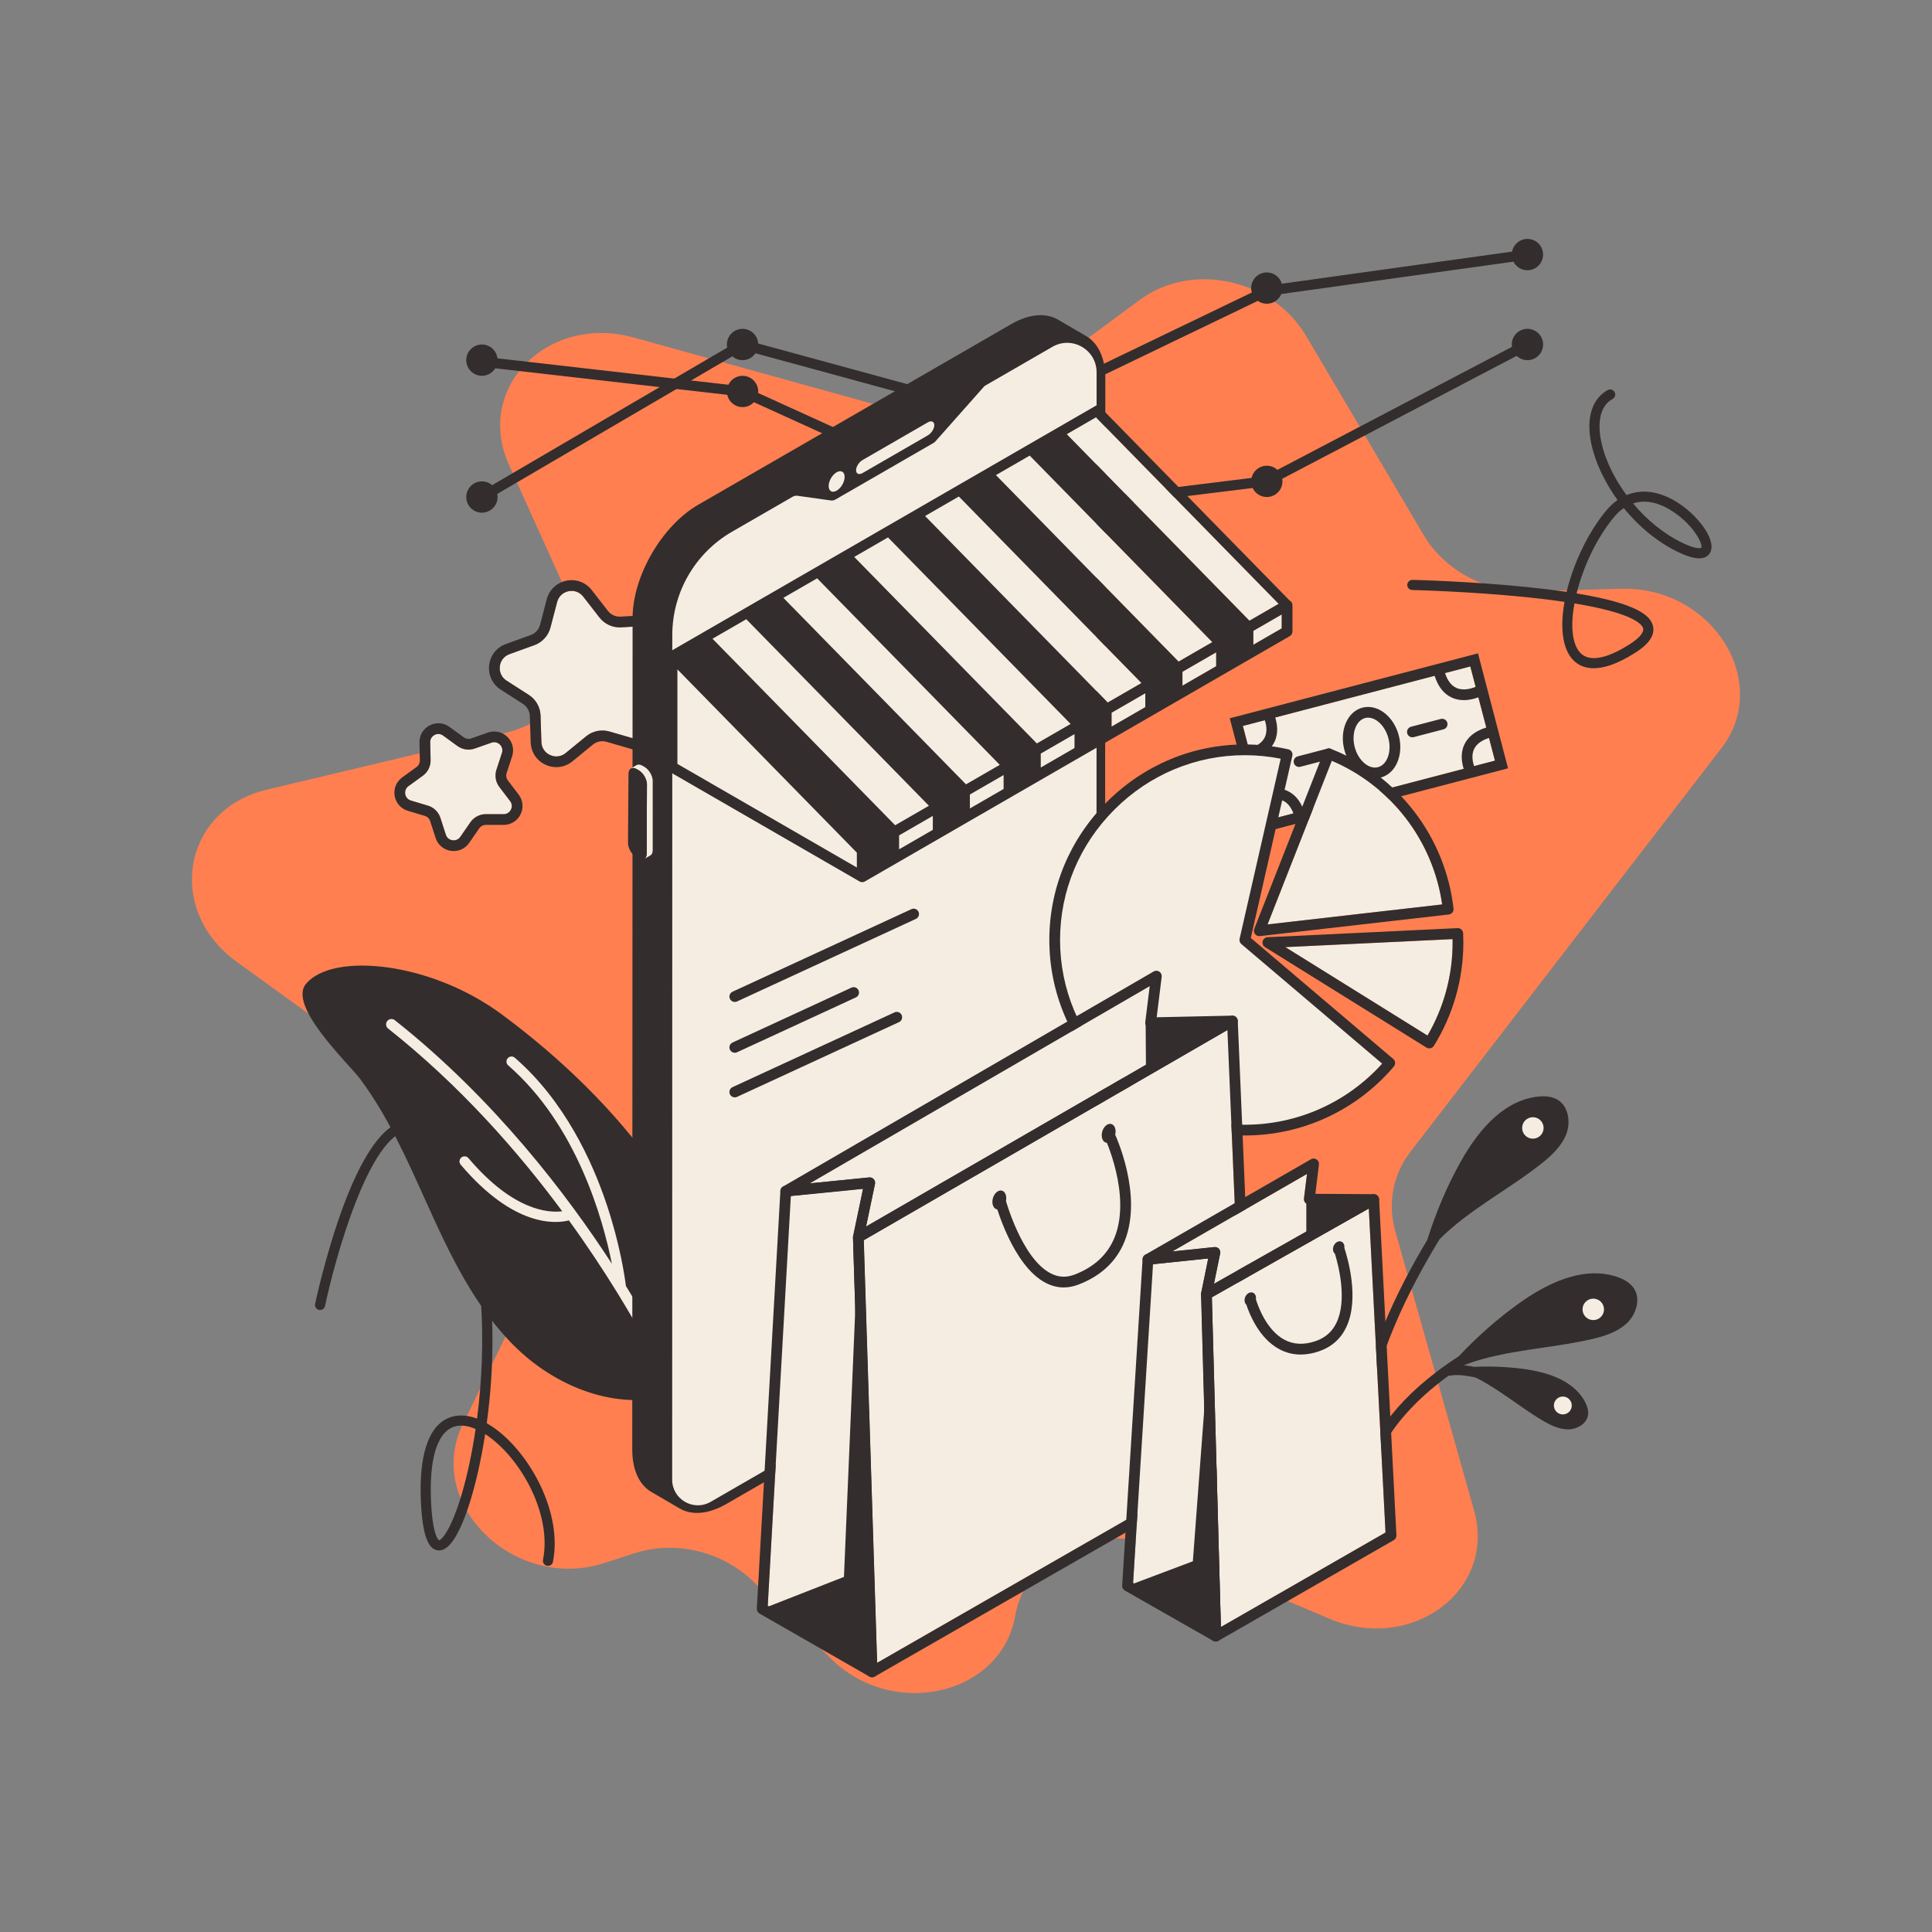 <svg xmlns="http://www.w3.org/2000/svg" xml:space="preserve" id="Onlineshoppingorder" x="0" y="0" version="1.1" viewBox="0 0 3000 3000" enable-background="new 0 0 3000 3000">
  <rect x="0" y="0" width="3000" height="3000" fill="#808080" stroke="none"/>
  <g fill="#332d2d" class="color000000 svgShape">
    <path d="M984.33,524.18l428.84,119.01c53.03,14.72,108.91,5.46,149.92-24.83l207.15-152.99
		c80.55-59.49,205.63-32.27,257.81,56.11l182.41,308.98c32.56,55.15,96.55,89.58,163.05,87.73l143.63-3.99
		c141.43-3.93,235.01,144.79,155.81,247.6l-483.19,627.21c-26.89,34.91-35.3,79.7-23.09,122.98l122.29,433.51
		c34.94,123.88-96.95,222.19-225.17,167.85l-258.73-109.64c-100.36-42.53-211.92,8.75-228.63,105.09l0,0
		c-21.43,123.56-189.91,162.5-286.7,66.25l-118.47-117.81c-48.27-48-121.88-66.02-185.61-45.43l-47.37,15.3
		c-139.65,45.12-279.65-92.09-219.71-215.34l113.88-234.18c31.12-64,8.06-142.12-55.55-188.12l-409.49-296.13
		c-111.05-80.31-83.8-236.07,46.73-267.13l371.26-88.35c93.66-22.29,141.11-114.43,102.73-199.47l-97.86-216.81
		C736.53,602.5,850.13,486.94,984.33,524.18z" fill="#ff7f50" class="colorff3939 svgShape"></path>
    <g fill="#332d2d" class="color000000 svgShape">
      <g fill="#332d2d" class="color000000 svgShape">
        <path d="M2371.8,371.01c-11.85,0-21.7,8.48-23.86,19.69l-357.51,49.84c-2.95-10.11-12.27-17.51-23.33-17.51
				c-13.43,0-24.31,10.89-24.31,24.31c0,2.39,0.36,4.7,1,6.88l-367.33,176.83c-4.46-5.38-11.19-8.81-18.72-8.81
				c-7.89,0-14.89,3.78-19.33,9.61l-361.14-98.47c-0.8-12.7-11.33-22.76-24.24-22.76c-13.43,0-24.31,10.89-24.31,24.31
				c0,1.65,0.17,3.27,0.48,4.83L764.17,753.39c-4.26-3.67-9.79-5.91-15.86-5.91c-13.43,0-24.31,10.89-24.31,24.31
				c0,13.43,10.89,24.31,24.31,24.31c13.43,0,24.31-10.89,24.31-24.31c0-1.65-0.17-3.26-0.48-4.83l365.01-213.63
				c4.26,3.67,9.79,5.91,15.86,5.91c8.37,0,15.75-4.23,20.12-10.67l360.28,98.24c0.14,13.3,10.96,24.05,24.3,24.05
				c13.43,0,24.31-10.89,24.31-24.31c0-0.24-0.03-0.47-0.04-0.7l371.1-178.65c3.96,2.79,8.78,4.45,13.99,4.45
				c10.17,0,18.87-6.25,22.5-15.11l360.53-50.25c4.01,7.91,12.2,13.34,21.68,13.34c13.43,0,24.31-10.89,24.31-24.31
				C2396.11,381.9,2385.23,371.01,2371.8,371.01z" fill="#332d2d" class="color000000 svgShape"></path>
        <path d="M2371.8,510.62c-13.43,0-24.31,10.89-24.31,24.31c0,1.26,0.13,2.49,0.31,3.69l-364.25,190.99
				c-4.33-3.99-10.1-6.45-16.46-6.45c-11.59,0-21.26,8.11-23.7,18.96l-359.06,44.35c-3.9-8.21-12.25-13.9-21.94-13.9
				c-6.01,0-11.51,2.19-15.75,5.81l-369.42-168.16c0.07-0.78,0.12-1.56,0.12-2.36c0-13.43-10.89-24.31-24.31-24.31
				c-9.69,0-18.03,5.68-21.94,13.88l-358.63-41.01c-1.4-12.1-11.66-21.5-24.14-21.5c-13.43,0-24.31,10.89-24.31,24.31
				c0,13.43,10.89,24.31,24.31,24.31c8.79,0,16.46-4.68,20.74-11.67l360.23,41.19c2.39,10.92,12.1,19.1,23.74,19.1
				c6.96,0,13.22-2.94,17.65-7.63l367.89,167.46c-0.32,1.57-0.49,3.2-0.49,4.87c0,13.43,10.89,24.31,24.31,24.31
				c11.63,0,21.34-8.17,23.73-19.08l358.97-44.33c3.88,8.27,12.26,14.01,22,14.01c13.43,0,24.31-10.89,24.31-24.31
				c0-1.37-0.14-2.71-0.36-4.01l364.06-190.89c4.36,4.12,10.22,6.67,16.69,6.67c13.43,0,24.31-10.89,24.31-24.31
				C2396.11,521.51,2385.23,510.62,2371.8,510.62z" fill="#332d2d" class="color000000 svgShape"></path>
      </g>
      <g fill="#332d2d" class="color000000 svgShape">
        <path d="M1013.68,1116.68l-14.9-38.17c-4.76-12.2-3.21-25.95,4.14-36.79l23-33.91c5.05-7.45,5.41-16.56,0.97-24.38
				c-4.44-7.83-12.51-12.2-21.43-11.66l-40.9,2.37c-13.05,0.72-25.67-4.96-33.71-15.3l-25.14-32.35c-4.5-5.78-11.01-8.95-18.03-8.95
				c-1.6,0-3.22,0.17-4.86,0.5c-8.81,1.81-15.44,8.08-17.71,16.78l-10.38,39.63c-3.32,12.67-12.65,22.88-24.96,27.33l-38.54,13.92
				c-8.46,3.06-14.11,10.22-15.11,19.15c-1,8.94,2.92,17.17,10.49,22.03l34.49,22.12c11.02,7.07,17.85,19.11,18.28,32.19l1.33,40.95
				c0.29,8.99,5.35,16.58,13.54,20.29c8.19,3.72,17.24,2.53,24.19-3.17l31.69-25.96c10.13-8.3,23.7-11.08,36.26-7.44l39.36,11.39
				c8.65,2.5,17.42,0.03,23.48-6.61C1015.28,1134.03,1016.95,1125.06,1013.68,1116.68z" fill="#f5ede1" class="colorffffff svgShape"></path>
        <path d="M1039.7,1017.17c8.56-12.62,9.2-28.7,1.67-41.97c-7.53-13.26-21.71-20.97-36.89-20.07l-40.9,2.37
				c-7.55,0.44-14.91-2.88-19.59-8.89l-25.14-32.35c-9.36-12.04-24.44-17.63-39.39-14.56c-14.94,3.07-26.62,14.13-30.49,28.89
				l-10.38,39.63c-1.93,7.36-7.35,13.29-14.5,15.88l-38.54,13.92c-14.34,5.18-24.31,17.81-26.02,32.97
				c-1.7,15.16,5.21,29.68,18.05,37.92l34.49,22.12c6.4,4.11,10.37,11.1,10.62,18.7l1.33,40.95c0.49,15.24,9.43,28.63,23.31,34.93
				c5.31,2.41,10.93,3.6,16.5,3.6c8.99,0,17.86-3.08,25.14-9.05l31.69-25.96c5.88-4.82,13.75-6.44,21.07-4.32l39.36,11.39
				c14.65,4.24,30.14-0.12,40.42-11.38c10.28-11.26,13.23-27.08,7.69-41.29l-14.9-38.17c-2.77-7.09-1.87-15.08,2.4-21.37
				L1039.7,1017.17z M985.73,1147.28l-39.36-11.39c-12.57-3.64-26.13-0.86-36.26,7.44l-31.69,25.96c-6.96,5.7-16,6.88-24.19,3.17
				c-8.19-3.72-13.25-11.3-13.54-20.29l-1.33-40.95c-0.42-13.09-7.25-25.12-18.28-32.19l-34.49-22.12
				c-7.57-4.86-11.49-13.09-10.49-22.03c1-8.94,6.65-16.1,15.11-19.15l38.54-13.92c12.32-4.45,21.65-14.67,24.96-27.33l10.38-39.63
				c2.28-8.7,8.9-14.98,17.71-16.78c1.63-0.33,3.26-0.5,4.86-0.5c7.02,0,13.53,3.17,18.03,8.95l25.14,32.35
				c8.04,10.34,20.67,16.02,33.71,15.3l40.9-2.37c8.92-0.55,16.99,3.83,21.43,11.66c4.44,7.82,4.08,16.94-0.97,24.38l-23,33.91
				c-7.35,10.83-8.9,24.59-4.14,36.79l14.9,38.17c3.27,8.38,1.6,17.35-4.47,23.99C1003.15,1147.31,994.37,1149.78,985.73,1147.28z" fill="#332d2d" class="color000000 svgShape"></path>
      </g>
      <g fill="#332d2d" class="color000000 svgShape">
        <path d="M775.45,1222.1c-5.86-7.68-7.57-17.75-4.57-26.93l8.51-26.03c1.54-4.69,0.34-9.56-3.19-13.01
				c-3.53-3.45-8.42-4.54-13.08-2.9l-25.84,9.08c-9.11,3.21-19.21,1.72-27.02-3.97l-22.13-16.14c-2.25-1.64-4.83-2.48-7.44-2.48
				c-2,0-4.02,0.49-5.92,1.49c-4.38,2.29-6.91,6.6-6.8,11.54l0.65,27.38c0.23,9.66-4.3,18.81-12.13,24.47l-22.19,16.06
				c-4,2.89-5.89,7.53-5.07,12.4c0.83,4.87,4.14,8.62,8.88,10.03l26.24,7.84c9.26,2.76,16.56,9.91,19.53,19.1l8.41,26.06
				c1.52,4.7,5.34,7.93,10.22,8.65c4.88,0.73,9.47-1.28,12.28-5.34l15.57-22.53c5.48-7.94,14.51-12.67,24.15-12.67
				c0.02,0,0.04,0,0.06,0l27.38,0.05c0.01,0,0.02,0,0.03,0c4.93,0,9.17-2.63,11.36-7.05c2.19-4.42,1.71-9.41-1.28-13.33
				L775.45,1222.1z" fill="#f5ede1" class="colorffffff svgShape"></path>
        <path d="M805.32,1233.76l-16.62-21.77c-2.53-3.32-3.27-7.67-1.97-11.64l8.51-26.03c3.5-10.7,0.67-22.23-7.37-30.1
				c-8.05-7.87-19.63-10.43-30.25-6.71l-25.84,9.08c-3.94,1.39-8.3,0.74-11.68-1.72l-22.13-16.14c-9.09-6.63-20.93-7.51-30.91-2.29
				c-9.97,5.22-16,15.45-15.73,26.7l0.65,27.38c0.1,4.17-1.86,8.13-5.24,10.57l-22.19,16.06c-9.12,6.6-13.61,17.59-11.73,28.68
				c1.88,11.09,9.75,19.99,20.53,23.21l26.24,7.84c4,1.2,7.16,4.28,8.44,8.26l8.41,26.06c3.46,10.71,12.52,18.38,23.65,20.02
				c1.46,0.22,2.91,0.32,4.36,0.32c9.55,0,18.51-4.63,24.06-12.67l15.57-22.53c2.37-3.43,6.27-5.48,10.44-5.48c0.01,0,0.02,0,0.03,0
				l27.38,0.05c0.02,0,0.04,0,0.06,0c11.23,0,21.3-6.25,26.29-16.31C813.29,1254.53,812.15,1242.7,805.32,1233.76z M793.35,1257.21
				c-2.19,4.41-6.43,7.05-11.36,7.05c-0.01,0-0.02,0-0.03,0l-27.38-0.05c-0.02,0-0.04,0-0.06,0c-9.64,0-18.66,4.73-24.15,12.67
				l-15.57,22.53c-2.81,4.06-7.41,6.07-12.28,5.34c-4.89-0.72-8.7-3.95-10.22-8.65l-8.41-26.06c-2.97-9.2-10.27-16.34-19.53-19.1
				l-26.24-7.84c-4.73-1.42-8.05-5.16-8.88-10.03c-0.82-4.87,1.07-9.5,5.07-12.4l22.19-16.06c7.83-5.67,12.36-14.82,12.13-24.47
				l-0.65-27.38c-0.12-4.94,2.42-9.25,6.8-11.54c1.9-1,3.92-1.49,5.92-1.49c2.6,0,5.18,0.83,7.44,2.48l22.13,16.14
				c7.81,5.7,17.91,7.18,27.02,3.97l25.84-9.08c4.66-1.64,9.55-0.55,13.08,2.9c3.53,3.45,4.72,8.32,3.19,13.01l-8.51,26.03
				c-3,9.19-1.3,19.25,4.57,26.93l16.62,21.77C795.07,1247.8,795.55,1252.78,793.35,1257.21z" fill="#332d2d" class="color000000 svgShape"></path>
      </g>
      <g fill="#332d2d" class="color000000 svgShape">
        <path d="M2216.15,1925.53c13.76-43.56,30.75-83.48,51.43-120.65c33.82-60.75,72.86-94.88,116.11-101.53c1-0.15,2-0.29,3-0.41
				c13.43-1.67,24.35,0.04,32.46,5.09c16.62,10.37,19.78,34.76,13.22,52.35c-7.42,19.91-24.69,35.37-40.59,47.85
				c-19.61,15.39-40.85,29.54-61.36,43.22c-26.35,17.56-53.61,35.72-78.08,56.91c-5.92,5.12-11.54,10.39-16.89,15.77
				c-46.57,75.91-101.12,183.94-113.86,289.58c-2.72,22.56-3.06,41.42-2.32,56.51c13.83-40.81,50.37-102.3,145.78-164.1
				c29.79-31.56,60.87-58.83,93.9-82.46c56.56-40.43,106.46-54.58,148.38-42.09c0.97,0.29,1.93,0.59,2.89,0.91
				c12.85,4.24,21.99,10.46,27.16,18.49c10.59,16.48,3,39.88-10.45,52.97c-15.23,14.82-37.45,21.41-57.17,25.88
				c-24.31,5.52-49.56,9.22-73.96,12.81c-31.33,4.6-63.74,9.35-94.92,18.02c-9.7,2.7-19.07,5.82-28.1,9.28
				c-0.01,0-0.01,0.01-0.02,0.01c4.66,0.46,10.06,1.23,16.29,2.47c26.69-1.12,52.31-0.03,77.3,3.37
				c47.08,6.4,78.53,22.75,93.52,48.61c0.35,0.6,0.69,1.2,1.01,1.81c4.41,8.13,6.04,15.51,4.84,21.92
				c-2.46,13.16-17.2,21.24-30.02,21.44c-14.52,0.24-28.65-6.9-40.56-13.92c-14.68-8.65-28.97-18.64-42.78-28.29
				c-17.74-12.4-36.08-25.22-55.65-35.53c-1.87-0.98-3.75-1.93-5.62-2.85c-26.28-5.86-37.02-3.22-37.55-3.08
				c-1.38,0.44-2.79,0.45-4.12,0.15c-56.47,41.18-86.2,80.44-101.75,109.24c-22.75,42.14-20.87,71.47-20.84,71.85
				c0.01,0.14-0.01,0.28-0.01,0.43c0.01,0.28,0.01,0.56-0.02,0.83c-0.02,0.25-0.05,0.5-0.1,0.74c-0.04,0.25-0.1,0.5-0.17,0.74
				c-0.07,0.25-0.15,0.49-0.25,0.73c-0.09,0.23-0.19,0.46-0.3,0.68c-0.11,0.23-0.24,0.44-0.37,0.66c-0.14,0.22-0.28,0.43-0.44,0.63
				c-0.15,0.19-0.31,0.38-0.47,0.56c-0.18,0.19-0.36,0.37-0.55,0.54c-0.19,0.17-0.39,0.32-0.6,0.47c-0.2,0.14-0.4,0.28-0.62,0.41
				c-0.24,0.14-0.5,0.27-0.76,0.38c-0.13,0.06-0.24,0.14-0.37,0.19c-0.08,0.03-0.15,0.03-0.23,0.05c-0.5,0.17-1.02,0.3-1.56,0.37
				c-0.11,0.01-0.22,0.05-0.33,0.06c-0.02,0-0.04,0.01-0.06,0.01c-0.58,0.05-1.15,0.01-1.7-0.06c-0.07-0.01-0.14,0-0.21-0.01
				c0,0,0,0-0.01,0c0,0,0,0-0.01,0c-0.6-0.1-1.17-0.29-1.72-0.51c-0.12-0.05-0.24-0.1-0.36-0.16c-0.54-0.25-1.05-0.55-1.51-0.91
				c-0.06-0.05-0.11-0.11-0.18-0.16c-0.42-0.35-0.79-0.74-1.13-1.17c-0.08-0.1-0.16-0.19-0.23-0.29c-0.35-0.5-0.65-1.03-0.88-1.61
				c-0.02-0.05-0.05-0.08-0.07-0.13c-0.58-1.49-14-37.36-5.86-107.16C2117.93,2108.97,2169.82,2002.67,2216.15,1925.53z" fill="#332d2d" class="color000000 svgShape"></path>
        <circle cx="2380.23" cy="1751.46" r="16.67" fill="#f5ede1" class="colorffffff svgShape"></circle>
        <circle cx="2474.03" cy="2033.17" r="16.67" fill="#f5ede1" class="colorffffff svgShape"></circle>
        <circle cx="2426.76" cy="2182.43" r="13.89" fill="#f5ede1" class="colorffffff svgShape"></circle>
      </g>
      <g fill="#332d2d" class="color000000 svgShape">
        <path d="M1018.86,1814.86c38.36,53.87,70.86,111.9,95.77,174.07c12.63,31.53,23.47,66.25,14.44,98.99
				c-9.86,35.76-42.09,61.75-76.88,74.62c-84.99,31.44-183.24-5.29-248.77-67.88c-65.53-62.59-105.03-146.97-142.27-229.58
				c-29.32-65.04-58.57-131.15-101.25-188.8c-18.29-24.71-114.87-115.06-84.13-149.32c41.78-48.29,192.66-33.84,303.48,48.25
				C870.52,1642.82,953.26,1722.75,1018.86,1814.86z" fill="#332d2d" class="color000000 svgShape"></path>
        <path d="M601.33,1585.46c2.85-3.61,8.1-4.22,11.7-1.36c155.23,122.86,268.4,272.63,336.01,376.63
				c0.37,0.57,0.72,1.13,1.09,1.69c-14.07-70.31-54.76-215.68-161.01-308.08c-3.28-2.85-3.63-7.83-0.78-11.11
				c2.85-3.28,7.83-3.63,11.11-0.78c77.68,67.55,120.58,161.62,142.89,228.64c20.42,61.33,27.69,110.68,29.58,125.79
				c58.09,94.22,87.56,161.58,87.88,162.33c1.83,4.22-0.11,9.13-4.33,10.96c-0.04,0.02-0.08,0.03-0.12,0.05
				c-4.19,1.75-9.03-0.19-10.85-4.38c-0.63-1.46-29.28-66.48-86.07-158.63c-0.33-0.43-0.62-0.89-0.86-1.39
				c-20.93-33.89-45.66-71.41-74.17-110.76c-20.78,5.23-85.48,10.79-168.02-86.55c-2.82-3.32-2.4-8.28,0.91-11.1
				c3.32-2.82,8.29-2.41,11.1,0.91c68.86,81.2,123.3,85.32,145.63,82.54c-69.13-93.42-159.2-195.76-270.35-283.74
				C599.09,1594.31,598.48,1589.07,601.33,1585.46z" fill="#f5ede1" class="colorffffff svgShape"></path>
      </g>
      <g fill="#332d2d" class="color000000 svgShape">
        <g fill="#332d2d" class="color000000 svgShape">
          <path d="M982.28,960.04c-0.17-64.82,45.42-143.67,101.76-176.18l486.04-280.48c28.36-16.37,54.07-17.89,72.63-7.1l43.44,25.35
					c0.05,0.03,0.1,0.06,0.15,0.09l0.28,0.16l0,0.01c18.31,10.65,29.67,33.26,29.76,65.46l-0.51,1291.27
					c0.17,64.73-45.42,143.67-101.76,176.19l-486.03,280.48c-28.36,16.36-54.05,17.86-72.61,7.06l-0.01,0.01l-43.88-25.59
					c-18.32-10.65-29.68-33.3-29.77-65.46L982.28,960.04z" fill="#332d2d" class="color000000 svgShape"></path>
          <path d="M1136.64,825.68l94.28-54.41c2.22-1.28,4.81-1.79,7.35-1.43l51.66,7.25c2.54,0.36,5.13-0.14,7.35-1.43
					l152.28-87.86c1.07-0.62,2.04-1.41,2.86-2.33l75.14-84.72c0.82-0.93,1.79-1.71,2.86-2.33l103.8-59.9
					c30.48-17.59,68.56,4.41,68.56,39.6l-0.19,1302.6c-0.01,65.34-34.87,125.71-91.46,158.37l-79.38,45.82l-299.72,172.94
					l-128.57,74.21c-26.56,15.33-59.76-3.84-59.75-34.51l0.19-1311.33C1043.93,919.98,1079.27,858.78,1136.64,825.68z" fill="none"></path>
          <path d="M1103.48,2332.06l128.57-74.21l299.72-172.94l79.38-45.82c56.59-32.66,91.45-93.04,91.46-158.37
					l0.19-1302.6c0-35.19-38.08-57.18-68.56-39.6l-103.8,59.9c-1.07,0.62-2.04,1.41-2.86,2.33l-75.14,84.72
					c-0.82,0.93-1.79,1.71-2.86,2.33l-152.28,87.86c-2.22,1.28-4.81,1.78-7.35,1.43l-51.66-7.25c-2.54-0.36-5.13,0.15-7.35,1.43
					l-94.28,54.41c-57.37,33.11-92.71,94.31-92.72,160.54l-0.19,1311.33C1043.72,2328.22,1076.92,2347.39,1103.48,2332.06z" fill="#f5ede1" class="colorffffff svgShape"></path>
          <path d="m1440.67 676.07-101.26 58.45c-5.58 3.22-10.1 1.31-10.1-4.27 0-5.58 4.52-12.71 10.1-15.93l101.26-58.45c5.58-3.22 10.1-1.31 10.1 4.27C1450.77 665.72 1446.25 672.85 1440.67 676.07zM1006.43 1195.61c1.98 2.26 3.67 4.92 4.9 7.71 1.4 3.16 2.2 6.48 2.2 9.53l-.01 107.33c-.01 4.02-1.42 6.84-3.68 8.16l-9.18 5.32c2.27-1.32 3.68-4.14 3.69-8.16l.01-107.33c.01-3.05-.8-6.37-2.2-9.53-1.23-2.78-2.92-5.45-4.9-7.7-1.67-1.9-3.55-3.52-5.55-4.67l-3.49-2.01c-3.51-2.03-6.7-2.21-9.02-.86l9.17-5.33c2.31-1.35 5.51-1.16 9.02.86l3.49 2.01C1002.88 1192.09 1004.77 1193.71 1006.43 1195.61z" fill="#f5ede1" class="colorffffff svgShape"></path>
          <path d="M1004.68,1218.28l-0.78,107.33c-0.08,8.1-5.77,11.28-12.78,7.16l-3.47-2.04c-6.95-4.08-12.57-13.9-12.49-22l0.78-107.33
					c0.08-8.01,5.83-11.23,12.78-7.16l3.47,2.04C999.21,1200.4,1004.76,1210.27,1004.68,1218.28z" fill="#332d2d" class="color000000 svgShape"></path>
          <path d="M1299.09,733.38c-6.85,3.95-12.38,13.54-12.36,21.41c0.02,7.87,5.59,11.05,12.44,7.1
					c6.85-3.95,12.39-13.54,12.37-21.41C1311.51,732.6,1305.94,729.42,1299.09,733.38z" fill="#f5ede1" class="colorffffff svgShape"></path>
          <g fill="#332d2d" class="color000000 svgShape">
            <path d="M1439.61,2070.74c1.2-0.24,2.33-0.36,3.34-0.36c1.97,0,3.5,0.45,4.26,1.3c1.13,1.27,1.13,4.15,0.01,7.5
						c-3.42,10.27-15.77,21.16-26.44,23.31c-3.53,0.71-6.44,0.35-7.58-0.95c-1.12-1.27-1.13-4.15-0.01-7.5
						C1416.66,2083.61,1428.77,2072.93,1439.61,2070.74z" fill="#f5ede1" class="colorffffff svgShape"></path>
            <path d="M1401.4,2111.98c3.82,4.32,9.52,6.61,16.14,6.61c2.04,0,4.17-0.22,6.36-0.66c16.25-3.28,33.06-18.11,38.27-33.77
						c2.97-8.92,1.82-17.27-3.16-22.91c-5-5.66-13.21-7.83-22.5-5.95c-16.24,3.28-33.04,18.11-38.26,33.77
						C1395.27,2098,1396.42,2106.35,1401.4,2111.98z M1413.18,2094.05c3.48-10.45,15.58-21.12,26.43-23.31
						c1.2-0.24,2.33-0.36,3.34-0.36c1.97,0,3.5,0.45,4.26,1.3c1.13,1.27,1.13,4.15,0.01,7.5c-3.42,10.27-15.77,21.16-26.44,23.31
						c-3.53,0.71-6.44,0.35-7.58-0.95C1412.07,2100.28,1412.06,2097.4,1413.18,2094.05z" fill="#332d2d" class="color000000 svgShape"></path>
          </g>
        </g>
        <g fill="#332d2d" class="color000000 svgShape">
          <polygon points="1330.52 1347.06 1051.88 1186.19 1051.88 1039.43 1330.52 1323.99" fill="#f5ede1" class="colorffffff svgShape"></polygon>
          <path d="M1998.57,939.71" fill="none" stroke="#bfbaba" stroke-width="5.669" stroke-linecap="round" stroke-miterlimit="10" class="colorStroke000000 svgStroke"></path>
          <g fill="#332d2d" class="color000000 svgShape">
            <rect width="0" height="405.36" x="1358.2" y="870.44" fill="none"></rect>
            <rect width="0" height="405.36" x="1520.68" y="776.63" transform="rotate(-44.398 1520.71 979.38)" fill="none"></rect>
            <polygon points="1369.66 908.94 1610.02 1154.41 1610.02 1154.41" fill="none"></polygon>
            <rect width="0" height="21.63" x="1616.1" y="1170.15" fill="none"></rect>
            <polygon points="1051.88 1186.19 1330.52 1347.06 1330.52 1323.99 1051.88 1039.43" fill="none"></polygon>
            <polygon points="1882.52 997.08 1882.52 997.08 1756.25 868.13" fill="none"></polygon>
            <polygon points="1106.38 991.83 1282.62 1171.81 1106.38 991.83" fill="none"></polygon>
            <polygon points="1169.29 972.23 1158.83 961.54 1158.83 961.54" fill="none"></polygon>
            <polygon points="1842.36 864.03 1940.09 963.84 1940.09 963.84" fill="none"></polygon>
            <rect width="0" height="405.36" x="1578.25" y="743.4" fill="none"></rect>
            <polygon points="1598.92 707.45 1546.47 737.74 1830.07 1027.37 1882.52 997.08 1756.25 868.13" fill="#f5ede1" class="colorffffff svgShape"></polygon>
            <polygon points="1836.1 1064.75 1888.48 1034.5 1888.48 1012.89 1836.1 1043.13" fill="#f5ede1" class="colorffffff svgShape"></polygon>
            <polygon points="1106.38 991.83 1282.62 1171.81 1389.97 1281.46 1442.43 1251.17 1169.29 972.23 1158.83 961.54" fill="#f5ede1" class="colorffffff svgShape"></polygon>
            <polygon points="1396.09 1318.82 1448.48 1288.57 1448.48 1266.93 1396.09 1297.17" fill="#f5ede1" class="colorffffff svgShape"></polygon>
            <polygon points="1772.5 1060.61 1488.9 770.98 1436.45 801.26 1720.05 1090.89" fill="#f5ede1" class="colorffffff svgShape"></polygon>
            <polygon points="1726.02 1128.31 1778.4 1098.06 1778.4 1076.44 1726.02 1106.68" fill="#f5ede1" class="colorffffff svgShape"></polygon>
            <polygon points="1985.5 937.63 1701.91 648 1656.49 674.22 1842.36 864.03 1940.09 963.84" fill="#f5ede1" class="colorffffff svgShape"></polygon>
            <polygon points="1946.18 979.57 1946.18 1001.18 1990.23 975.75 1990.23 954.14" fill="#f5ede1" class="colorffffff svgShape"></polygon>
            <polygon points="1662.48 1124.13 1378.88 834.5 1326.42 864.78 1369.66 908.94 1610.02 1154.41" fill="#f5ede1" class="colorffffff svgShape"></polygon>
            <polygon points="1616.1 1191.78 1668.48 1161.53 1668.48 1139.91 1616.1 1170.15" fill="#f5ede1" class="colorffffff svgShape"></polygon>
            <polygon points="1552.45 1187.65 1268.85 898.02 1216.4 928.3 1500 1217.93" fill="#f5ede1" class="colorffffff svgShape"></polygon>
            <polygon points="1506.02 1255.34 1558.4 1225.1 1558.4 1203.46 1506.02 1233.7" fill="#f5ede1" class="colorffffff svgShape"></polygon>
            <path d="M2002.73,932.49c-0.11-0.07-0.24-0.09-0.36-0.15l-297.76-304.09l-662.69,382.6c-0.52,0.1-1.03,0.24-1.53,0.44
						c-3.14,1.28-5.18,4.33-5.18,7.72V1191c0,2.98,1.59,5.73,4.17,7.22l295.31,170.49c1.29,0.74,2.73,1.12,4.17,1.12
						s2.88-0.37,4.17-1.12l659.71-380.93c2.58-1.49,4.17-4.24,4.17-7.22v-40.85C2006.9,936.73,2005.31,933.98,2002.73,932.49z
						 M1946.18,1001.18v-21.61l44.05-25.43v21.61L1946.18,1001.18z M1882.52,997.08l-52.45,30.28l-283.6-289.63l52.45-30.28
						l157.33,160.68L1882.52,997.08L1882.52,997.08z M1778.4,1098.06l-52.38,30.25v-21.63l52.38-30.24V1098.06z M1169.29,972.23
						l273.14,278.94l-52.45,30.28l-107.36-109.64l-176.24-179.99v0l52.45-30.28l0,0L1169.29,972.23z M1330.52,1347.06
						l-278.64-160.87v-146.76l278.64,284.56V1347.06z M1448.48,1288.57l-52.38,30.25v-21.65l52.38-30.24V1288.57z M1216.4,928.3
						L1216.4,928.3l52.45-30.28l283.6,289.63l-52.45,30.28h0L1216.4,928.3z M1558.4,1225.1l-52.38,30.25v-21.64l52.38-30.24V1225.1z
						 M1369.66,908.94l-43.24-44.16l52.45-30.28l0,0l283.6,289.63h0l-52.45,30.28h0L1369.66,908.94z M1668.48,1161.53l-52.38,30.25
						v0v-21.63l0,0l52.38-30.24V1161.53z M1436.45,801.26L1436.45,801.26l52.45-30.28l283.6,289.63l-52.45,30.28l0,0L1436.45,801.26
						z M1888.48,1034.5l-52.38,30.25v-21.62l52.38-30.24V1034.5z M1842.36,864.03l-185.87-189.82l45.41-26.22l283.6,289.63
						l-45.41,26.22v0L1842.36,864.03z" fill="#332d2d" class="color000000 svgShape"></path>
          </g>
        </g>
      </g>
      <g fill="#332d2d" class="color000000 svgShape">
        <rect width="365.04" height="151.17" x="1943.11" y="1078.61" transform="rotate(-14.662 2125.531 1154.17)" fill="#f5ede1" class="colorffffff svgShape"></rect>
        <path d="M2021.19,1276.87l264.83-69.28c0.01,0,0.02-0.01,0.04-0.01l55.63-14.55l-46.69-178.5l-385.41,100.82l46.69,178.5
				L2021.19,1276.87C2021.18,1276.88,2021.18,1276.88,2021.19,1276.87C2021.19,1276.88,2021.19,1276.87,2021.19,1276.87z
				 M1998.39,1227.76c-16.48-7.18-33.86-1.93-41.84,1.31l-13.16-50.3c18.24-5.33,30.41-14.73,36.19-27.97
				c5.9-13.52,3.42-27.63,0.56-36.67l247.53-64.75c5.43,17.13,14.61,28.62,27.35,34.18c6.05,2.64,12.23,3.6,18.02,3.6
				c9.19,0,17.38-2.42,22.56-4.41l12.28,46.94c-17.32,5.41-28.93,14.63-34.53,27.47c-5.89,13.52-3.42,27.63-0.56,36.67
				l-248.13,64.91C2019.14,1243.38,2010.33,1232.97,1998.39,1227.76z M2288.96,1189.6c-2.12-6.33-4.3-16.66-0.32-25.78
				c3.5-8.04,11.41-14.06,23.48-17.97l9.23,35.28L2288.96,1189.6z M2291.35,1066.49c-5.04,2.16-18.3,6.79-29.74,1.75
				c-7.92-3.49-13.88-11.26-17.79-23.09l39.26-10.27L2291.35,1066.49z M1963.98,1118.36c2.12,6.33,4.31,16.66,0.32,25.78
				c-3.66,8.39-12.15,14.57-25.14,18.47l-9.25-35.34L1963.98,1118.36z M1960.82,1245.38c3.67-1.71,18.44-7.82,30.99-2.3
				c7.18,3.16,12.73,9.88,16.62,19.91l-40.24,10.53L1960.82,1245.38z" fill="#332d2d" class="color000000 svgShape"></path>
        <path d="M2134.97 1208.56c-8.96 0-17.98-3.39-26.11-9.93-10.13-8.15-17.73-20.39-21.41-34.45-7.83-29.93 4.77-59.24 28.08-65.35 23.32-6.11 48.66 13.29 56.49 43.23l0 0c3.68 14.06 3.04 28.45-1.8 40.52-5.19 12.93-14.52 21.75-26.29 24.83C2140.98 1208.18 2137.98 1208.56 2134.97 1208.56zM2124.34 1114.38c-1.55 0-3.08.19-4.59.58-14.18 3.71-21.59 24.32-16.18 45 2.78 10.63 8.37 19.75 15.74 25.68 6.64 5.34 13.89 7.34 20.4 5.64 6.52-1.71 11.86-7 15.03-14.91 3.52-8.78 3.93-19.46 1.15-30.09C2151.06 1127.8 2137.33 1114.38 2124.34 1114.38zM2017.16 1190.91c-3.7 0-7.08-2.48-8.06-6.23-1.16-4.45 1.5-9.01 5.95-10.17l46.2-12.08c4.45-1.15 9.01 1.5 10.17 5.95 1.16 4.45-1.5 9.01-5.95 10.17l-46.2 12.08C2018.57 1190.82 2017.86 1190.91 2017.16 1190.91zM2193.16 1144.87c-3.7 0-7.08-2.48-8.06-6.23-1.16-4.45 1.5-9.01 5.95-10.17l46.2-12.08c4.45-1.16 9.01 1.5 10.17 5.95 1.16 4.45-1.5 9.01-5.95 10.17l-46.2 12.08C2194.57 1144.78 2193.86 1144.87 2193.16 1144.87z" fill="#332d2d" class="color000000 svgShape"></path>
      </g>
      <g fill="#332d2d" class="color000000 svgShape">
        <g fill="#332d2d" class="color000000 svgShape">
          <path d="M1932.98,1459.57l225.04,191.13c-56.07,66.01-138.43,104.12-225.04,104.12
					c-161.97,0-295.25-133.28-295.25-295.25s133.28-295.25,295.25-295.25c22.1,0,44.12,2.48,65.67,7.39L1932.98,1459.57z" fill="#f5ede1" class="colorffffff svgShape"></path>
          <path d="M1932.98,1763.15c-80.56,0-156.65-31.72-214.26-89.33c-57.6-57.6-89.33-133.69-89.33-214.26
					c0-80.56,31.72-156.65,89.33-214.26s133.69-89.33,214.26-89.33c22.69,0,45.4,2.56,67.52,7.6c4.49,1.02,7.29,5.49,6.27,9.98
					l-64.54,282.92l221.18,187.86c3.51,2.98,3.94,8.24,0.95,11.75C2106.59,1724.13,2022.25,1763.15,1932.98,1763.15z
					 M1932.98,1172.65c-76.11,0-148.01,29.99-202.47,84.45c-54.45,54.45-84.45,126.36-84.45,202.47s29.99,148.01,84.45,202.47
					c54.46,54.45,126.36,84.45,202.47,84.45c81.58,0,158.81-34.48,213.2-94.91l-218.6-185.66c-2.37-2.01-3.42-5.17-2.73-8.2
					l63.79-279.61C1970.34,1174.49,1951.65,1172.65,1932.98,1172.65z" fill="#332d2d" class="color000000 svgShape"></path>
        </g>
        <g fill="#332d2d" class="color000000 svgShape">
          <path d="M2068.03,1181.4l-99.79,254.04l271.16-31.04c-7.01-48.7-26.45-94.85-56.49-133.94
					C2152.87,1231.38,2113.28,1200.71,2068.03,1181.4z" fill="#f5ede1" class="colorffffff svgShape"></path>
          <path d="M2257.03,1410.77c-6.27-54.74-27.32-106.77-60.9-150.46c-33.58-43.69-78.43-77.43-129.72-97.58
					c-4.29-1.69-9.12,0.43-10.8,4.71l-107.95,274.81c-1.07,2.72-0.63,5.81,1.15,8.12c1.59,2.06,4.04,3.26,6.61,3.26
					c0.31,0,0.63-0.02,0.95-0.05l293.34-33.57c2.2-0.25,4.2-1.36,5.58-3.1C2256.65,1415.17,2257.28,1412.97,2257.03,1410.77z
					 M1968.24,1435.44l99.79-254.04c45.25,19.31,84.84,49.97,114.88,89.06c30.04,39.09,49.48,85.23,56.49,133.94L1968.24,1435.44z" fill="#332d2d" class="color000000 svgShape"></path>
        </g>
        <g fill="#332d2d" class="color000000 svgShape">
          <path d="M2255.57,1458.25l-259.76,12.42l220.81,137.38c25.54-43.83,39-93.58,39-144.43
					C2255.62,1461.83,2255.6,1460.04,2255.57,1458.25z" fill="#f5ede1" class="colorffffff svgShape"></path>
          <path d="M2271.94,1449.12c-0.22-4.6-4.04-8.17-8.72-7.92l-294.91,14.1c-3.64,0.17-6.75,2.7-7.67,6.23s0.57,7.25,3.66,9.17
					l250.69,155.97c1.37,0.85,2.89,1.26,4.39,1.26c2.78,0,5.5-1.39,7.08-3.93c29.98-48.17,45.82-103.63,45.82-160.37
					C2272.29,1458.79,2272.17,1453.91,2271.94,1449.12z M1995.81,1470.67l259.76-12.42c0.04,1.79,0.05,3.58,0.05,5.37
					c0,50.84-13.46,100.6-39,144.43L1995.81,1470.67z" fill="#332d2d" class="color000000 svgShape"></path>
        </g>
      </g>
      <g fill="#332d2d" class="color000000 svgShape">
        <g fill="#332d2d" class="color000000 svgShape">
          <path d="M1786.81,1596.47c-2.37,0.15-4.74-0.95-6.36-2.75s-2.38-4.21-2.09-6.61l6.91-55.8l-527.61,306.19
					l92.04-9.25c0.28-0.03,0.56-0.04,0.83-0.04c2.35,0,4.61,1,6.2,2.76c1.78,1.97,2.5,4.68,1.96,7.28l-13.88,66.34l536.6-310.15
					L1786.81,1596.47z" fill="#f5ede1" class="colorffffff svgShape"></path>
          <path d="M1921.7,1583.18c-1.01-3.61-4.29-6.09-8.02-6.09c-0.06,0-0.12,0-0.18,0l-117.41,2.51l7.79-62.89
					c0.39-3.14-1.04-6.23-3.68-7.98c-2.64-1.74-6.04-1.84-8.78-0.26l-575.49,333.97c-3.39,1.97-4.95,6.04-3.75,9.77
					c1.21,3.74,4.89,6.1,8.76,5.73l119.09-11.97l-15.37,73.46c-0.67,3.22,0.61,6.53,3.27,8.46c1.45,1.05,3.17,1.58,4.89,1.58
					c1.44,0,2.88-0.37,4.17-1.12l580.85-335.72C1921.14,1590.74,1922.72,1586.84,1921.7,1583.18z M1358.68,1838.25
					c0.54-2.6-0.18-5.3-1.96-7.28c-1.59-1.77-3.84-2.76-6.2-2.76c-0.28,0-0.56,0.01-0.83,0.04l-92.04,9.25l527.61-306.19l-6.91,55.8
					c-0.3,2.4,0.46,4.82,2.09,6.61s3.99,2.9,6.36,2.75l94.6-2.02l-536.6,310.15L1358.68,1838.25z" fill="#332d2d" class="color000000 svgShape"></path>
        </g>
        <g fill="#332d2d" class="color000000 svgShape">
          <path d="M1324.67,1919.44l15.35-73.33l-111.99,11.14l-35.88,636.37l153.18,87.85l-20.83-660.06
					C1324.47,1920.75,1324.53,1920.09,1324.67,1919.44z" fill="#f5ede1" class="colorffffff svgShape"></path>
          <path d="M1341.18,1921.88l17.48-83.49c0.54-2.6-0.18-5.3-1.96-7.28c-1.77-1.98-4.38-2.98-7.03-2.72l-130.4,12.97
					c-4.09,0.41-7.26,3.73-7.5,7.82l-36.57,648.63c-0.18,3.15,1.44,6.13,4.17,7.7l170.59,97.84c1.28,0.74,2.72,1.1,4.15,1.1
					c1.49,0,2.97-0.4,4.29-1.19c2.59-1.56,4.13-4.39,4.04-7.41L1341.18,1921.88z M1192.15,2493.62l35.88-636.37l111.99-11.14
					l-15.35,73.33c-0.14,0.65-0.19,1.31-0.17,1.97l20.83,660.06L1192.15,2493.62z" fill="#332d2d" class="color000000 svgShape"></path>
        </g>
        <polygon points="1183.57 2498.31 1310.5 2448.6 1332.82 1921.14 1354.13 2596.13" fill="#332d2d" class="color000000 svgShape"></polygon>
        <polygon points="1778.96 1589.2 1779.44 1656.15 1890.9 1591.8" fill="#332d2d" class="color000000 svgShape"></polygon>
        <g fill="#332d2d" class="color000000 svgShape">
          <polygon points="1341.31 1925.87 1362.03 2582 1933.55 2253.94 1905.93 1599.53" fill="#f5ede1" class="colorffffff svgShape"></polygon>
          <path d="M1922,1585.07c-0.12-2.91-1.76-5.55-4.31-6.95c-2.56-1.4-5.66-1.37-8.18,0.09l-580.85,335.72
					c-2.66,1.54-4.26,4.41-4.16,7.48l21.31,674.99c0.09,2.92,1.71,5.59,4.27,7.01c1.26,0.71,2.66,1.06,4.06,1.06
					c1.43,0,2.86-0.37,4.15-1.11l587.96-337.49c2.7-1.55,4.31-4.47,4.18-7.58L1922,1585.07z M1362.03,2582l-20.72-656.13
					l564.62-326.34l27.63,654.41L1362.03,2582z" fill="#332d2d" class="color000000 svgShape"></path>
        </g>
        <g fill="#332d2d" class="color000000 svgShape">
          <path d="M1731.87 1752.94c1.68 7.2-1.6 16.12-7.31 19.94-5.71 3.81-11.71 1.07-13.38-6.13-1.68-7.2 1.59-16.12 7.31-19.94C1724.21 1743 1730.2 1745.74 1731.87 1752.94zM1562.08 1856.44c1.68 7.2-1.6 16.12-7.31 19.93-5.71 3.81-11.71 1.07-13.38-6.13-1.68-7.2 1.59-16.12 7.31-19.94C1554.42 1846.5 1560.41 1849.24 1562.08 1856.44z" fill="#332d2d" class="color000000 svgShape"></path>
        </g>
        <path d="M1651.78,1999.12c-9.42,0-18.68-2.31-27.7-6.92c-51.98-26.58-78.1-122.49-79.18-126.55c-1.19-4.45,1.45-9.01,5.9-10.2
				c4.45-1.18,9.01,1.45,10.2,5.9c0.25,0.93,25.29,92.82,70.68,116.02c11.96,6.11,24.02,6.71,36.84,1.81
				c30.58-11.66,51.53-31.17,62.28-57.97c26.31-65.6-15.35-154.73-15.78-155.62c-1.97-4.16-0.21-9.13,3.95-11.1
				c4.15-1.96,9.12-0.21,11.1,3.94c1.86,3.91,45.23,96.51,16.22,168.93c-12.55,31.32-36.71,53.99-71.83,67.39
				C1666.83,1997.67,1659.25,1999.12,1651.78,1999.12z" fill="#332d2d" class="color000000 svgShape"></path>
      </g>
      <line x1="1140.97" x2="1418.7" y1="1547.49" y2="1419.31" fill="#fff"></line>
      <path d="M1140.98 1555.83c-3.15 0-6.17-1.8-7.57-4.84-1.93-4.18-.11-9.13 4.07-11.06l277.73-128.18c4.17-1.94 9.13-.11 11.06 4.07 1.93 4.18.11 9.13-4.07 11.06l-277.73 128.18C1143.33 1555.58 1142.15 1555.83 1140.98 1555.83zM1400.07 1576.08c-1.93-4.18-6.89-6.01-11.06-4.07l-251.54 116.09c-4.18 1.93-6 6.88-4.07 11.06 1.41 3.05 4.42 4.84 7.57 4.84 1.17 0 2.36-.25 3.49-.77L1396 1587.14C1400.18 1585.21 1402 1580.26 1400.07 1576.08zM1333.11 1537.7c-1.93-4.18-6.89-6.01-11.06-4.07l-184.57 85.19c-4.18 1.93-6 6.88-4.07 11.06 1.41 3.05 4.42 4.84 7.57 4.84 1.17 0 2.36-.25 3.49-.77l184.57-85.19C1333.21 1546.83 1335.04 1541.88 1333.11 1537.7zM2474.69 1037.66c-16.07 0-26.59-6.65-33.42-14.44-14.92-17.05-19.06-48.81-11.9-88.64-17.4-2.57-37.28-5.05-59.98-7.36-88.17-8.98-175.61-11.02-176.48-11.04-4.35-.1-7.79-3.7-7.7-8.05.09-4.35 3.77-7.69 8.05-7.7.88.02 88.86 2.07 177.64 11.11 23.23 2.37 43.68 4.9 61.72 7.55.17-.69.34-1.39.51-2.09 11.22-45.3 34.04-91.74 61.04-124.22 5.44-6.55 11.34-12.01 17.62-16.37-1.48-2.04-2.94-4.11-4.36-6.2-24.19-35.38-38.56-73.73-39.41-105.19-.75-27.78 9.34-48.84 28.42-59.31 3.81-2.09 8.6-.7 10.69 3.12 2.09 3.81.7 8.6-3.12 10.69-17.48 9.59-20.66 29.81-20.25 45.07.83 30.57 16.21 69.28 41.91 104.19 25.33-10.53 55.03-5.62 84.55 15.08 29.77 20.87 55.58 56.7 45.03 74.72-6.8 11.62-23.37 11.21-49.24-1.22-31.11-14.94-60.54-38.84-84.6-68.42-6.28 4.27-11.31 9.32-15.13 13.91-27.37 32.93-48.14 77.95-58.17 118.66 96.67 15.86 114.48 35.42 118.45 49.8 5.9 21.38-20.22 37.78-28.81 43.17C2510.58 1031.55 2490.09 1037.66 2474.69 1037.66zM2444.79 936.98c-6.05 33.11-4.1 61.66 8.33 75.87 16.9 19.31 50.81 4.29 76.27-11.7 15.98-10.04 23.8-19.14 22-25.65C2549.77 969.64 2536.86 952.14 2444.79 936.98zM2535.84 781.73c20.88 24.99 47.13 47.09 77 61.44 23.17 11.12 28.8 7.5 28.83 7.46 3.15-5.39-10.98-33.19-40.48-53.87C2573.96 777.66 2552.23 776.27 2535.84 781.73zM850.93 2431.43c-.5 0-1.02-.05-1.53-.15-4.27-.84-7.04-4.99-6.2-9.25 13.65-69.12-31.95-152.31-82.03-189.75-2.29-1.71-4.92-3.57-7.82-5.42-12.68 81.73-34.34 150.42-55.67 172.55-8.9 9.23-16.59 8.94-21.49 7.06-8.72-3.34-20.56-15.23-22.82-79.7-1.61-45.99 3.91-104.71 39.41-123.28 13.81-7.22 30.26-7.35 47.98-.7 14.69-113.13 12.42-254.95-34.19-364.29-24.13-56.61-49.13-85.26-72.58-83.03-60.33 5.92-113.79 198.71-129.29 272.5-.9 4.26-5.08 6.98-9.33 6.09-4.26-.9-6.98-5.07-6.09-9.33.14-.68 14.61-69.02 38.65-137.42 33.15-94.32 68.31-143.95 104.52-147.5 31.76-3.14 60.74 27.15 88.61 92.53 51.64 121.14 46.53 266.84 38.88 342.91-1.18 11.71-2.56 23.3-4.12 34.69 4.87 2.77 9.8 6.02 14.77 9.73 53.9 40.29 102.89 130.28 88.05 205.41C857.9 2428.84 854.61 2431.43 850.93 2431.43zM716.1 2213.67c-5.48 0-10.9 1.11-16.02 3.79-22.03 11.52-33.03 50.15-30.97 108.77 2.12 60.43 12.62 65.51 12.73 65.55-.03-.01 3.47-.47 9.86-10.2 17.07-26 35.66-86.87 46.84-162.69C731.41 2215.82 723.71 2213.67 716.1 2213.67z" fill="#332d2d" class="color000000 svgShape"></path>
      <g fill="#332d2d" class="color000000 svgShape">
        <g fill="#332d2d" class="color000000 svgShape">
          <polygon points="1881.78 2014.42 1895.76 2526.44 2151.44 2379.65 2125.49 1876.55" fill="#f5ede1" class="colorffffff svgShape"></polygon>
          <path d="M2141.44,1862.23c-0.15-2.88-1.78-5.48-4.31-6.88c-2.53-1.39-5.6-1.37-8.12,0.05l-259.8,146.98
					c-2.68,1.52-4.31,4.4-4.23,7.48l14.49,530.98c0.08,2.93,1.7,5.6,4.25,7.04c1.27,0.71,2.67,1.07,4.08,1.07
					c1.43,0,2.86-0.37,4.15-1.11l272.22-156.29c2.72-1.56,4.33-4.52,4.17-7.66L2141.44,1862.23z M1895.76,2526.44l-13.98-512.02
					l243.7-137.87l25.95,503.1L1895.76,2526.44z" fill="#332d2d" class="color000000 svgShape"></path>
        </g>
        <g fill="#332d2d" class="color000000 svgShape">
          <path d="M1865.15,2007.97l10.99-53.85l-85.73,8.95l-30.97,494.81l119.69,68.24l-14.15-516.26
					C1864.97,2009.23,1865.02,2008.59,1865.15,2007.97z" fill="#f5ede1" class="colorffffff svgShape"></path>
          <path d="M1881.68,2010.37l13.07-64.05c0.53-2.6-0.21-5.3-1.99-7.26c-1.78-1.96-4.38-2.98-7.04-2.69l-104.05,10.86
					c-4.05,0.42-7.2,3.71-7.45,7.77l-31.73,507.03c-0.2,3.17,1.43,6.19,4.19,7.76l137.07,78.14c1.28,0.73,2.7,1.09,4.13,1.09
					c1.48,0,2.97-0.4,4.28-1.19c2.58-1.55,4.13-4.37,4.05-7.38L1881.68,2010.37z M1759.44,2457.89l30.97-494.81l85.73-8.95
					l-10.99,53.85c-0.13,0.62-0.18,1.26-0.17,1.89l14.15,516.26L1759.44,2457.89z" fill="#332d2d" class="color000000 svgShape"></path>
        </g>
        <polygon points="1750.83 2462.54 1887.81 2540.62 1875.98 2108.41 1852.27 2424.35" fill="#332d2d" class="color000000 svgShape"></polygon>
        <g fill="#332d2d" class="color000000 svgShape">
          <path d="M2026.81,1867.56c-1.57-1.79-2.3-4.16-2.01-6.52l4.69-38.17l-208.81,120.29l65.05-6.79
					c0.29-0.03,0.58-0.05,0.87-0.05c2.34,0,4.58,0.98,6.17,2.73c1.78,1.97,2.52,4.67,1.99,7.27l-9.62,47.04l216.64-122.56
					l-68.77-0.42C2030.64,1870.38,2028.38,1869.35,2026.81,1867.56z" fill="#f5ede1" class="colorffffff svgShape"></path>
          <path d="M2141.18,1860.56c-0.95-3.65-4.24-6.21-8.02-6.24l-90.68-0.55l5.58-45.45c0.39-3.14-1.04-6.22-3.67-7.96
					c-2.63-1.74-6.03-1.85-8.76-0.27l-257.26,148.2c-3.41,1.96-4.98,6.05-3.77,9.79c1.21,3.74,4.87,6.16,8.79,5.72l92.76-9.68
					l-11.01,53.84c-0.65,3.2,0.62,6.49,3.26,8.41c1.45,1.06,3.17,1.59,4.9,1.59c1.41,0,2.83-0.36,4.1-1.08l259.8-146.98
					C2140.5,1868.05,2142.13,1864.22,2141.18,1860.56z M1885.15,1993.37l9.62-47.04c0.53-2.6-0.21-5.3-1.99-7.27
					c-1.59-1.75-3.84-2.73-6.17-2.73c-0.29,0-0.58,0.01-0.87,0.05l-65.05,6.79l208.81-120.29l-4.69,38.17
					c-0.29,2.36,0.44,4.73,2.01,6.52c1.57,1.78,3.83,2.82,6.21,2.83l68.77,0.42L1885.15,1993.37z" fill="#332d2d" class="color000000 svgShape"></path>
        </g>
        <polygon points="2028.43 1866.14 2028.43 1917 2117.68 1866.68" fill="#332d2d" class="color000000 svgShape"></polygon>
        <path d="M2087.52,1937.81c0.22-1.73,0.13-3.48-0.41-5.08c-1.71-5.02-6.83-6.75-11.44-3.84c-4.61,2.9-6.96,9.32-5.25,14.35
				c0.53,1.55,1.4,2.74,2.46,3.62c5.46,17.88,19.42,71.63,2.4,107.08c-6.74,14.03-17.37,23.37-32.49,28.55
				c-18.02,6.17-34.35,5.41-48.53-2.25c-28.19-15.22-41.21-53.19-44.11-62.79c0.29-1.84,0.21-3.71-0.37-5.42
				c-1.71-5.02-6.83-6.74-11.44-3.84c-4.61,2.9-6.96,9.32-5.25,14.35c0.49,1.45,1.29,2.59,2.26,3.46
				c5.01,15.17,19.94,52.1,50.92,68.88c10.41,5.64,21.58,8.46,33.4,8.46c9.13,0,18.66-1.68,28.52-5.06
				c19.32-6.61,33.5-19.11,42.15-37.14C2111.68,2016.57,2092.2,1951.89,2087.52,1937.81z" fill="#332d2d" class="color000000 svgShape"></path>
      </g>
    </g>
  </g>
</svg>
